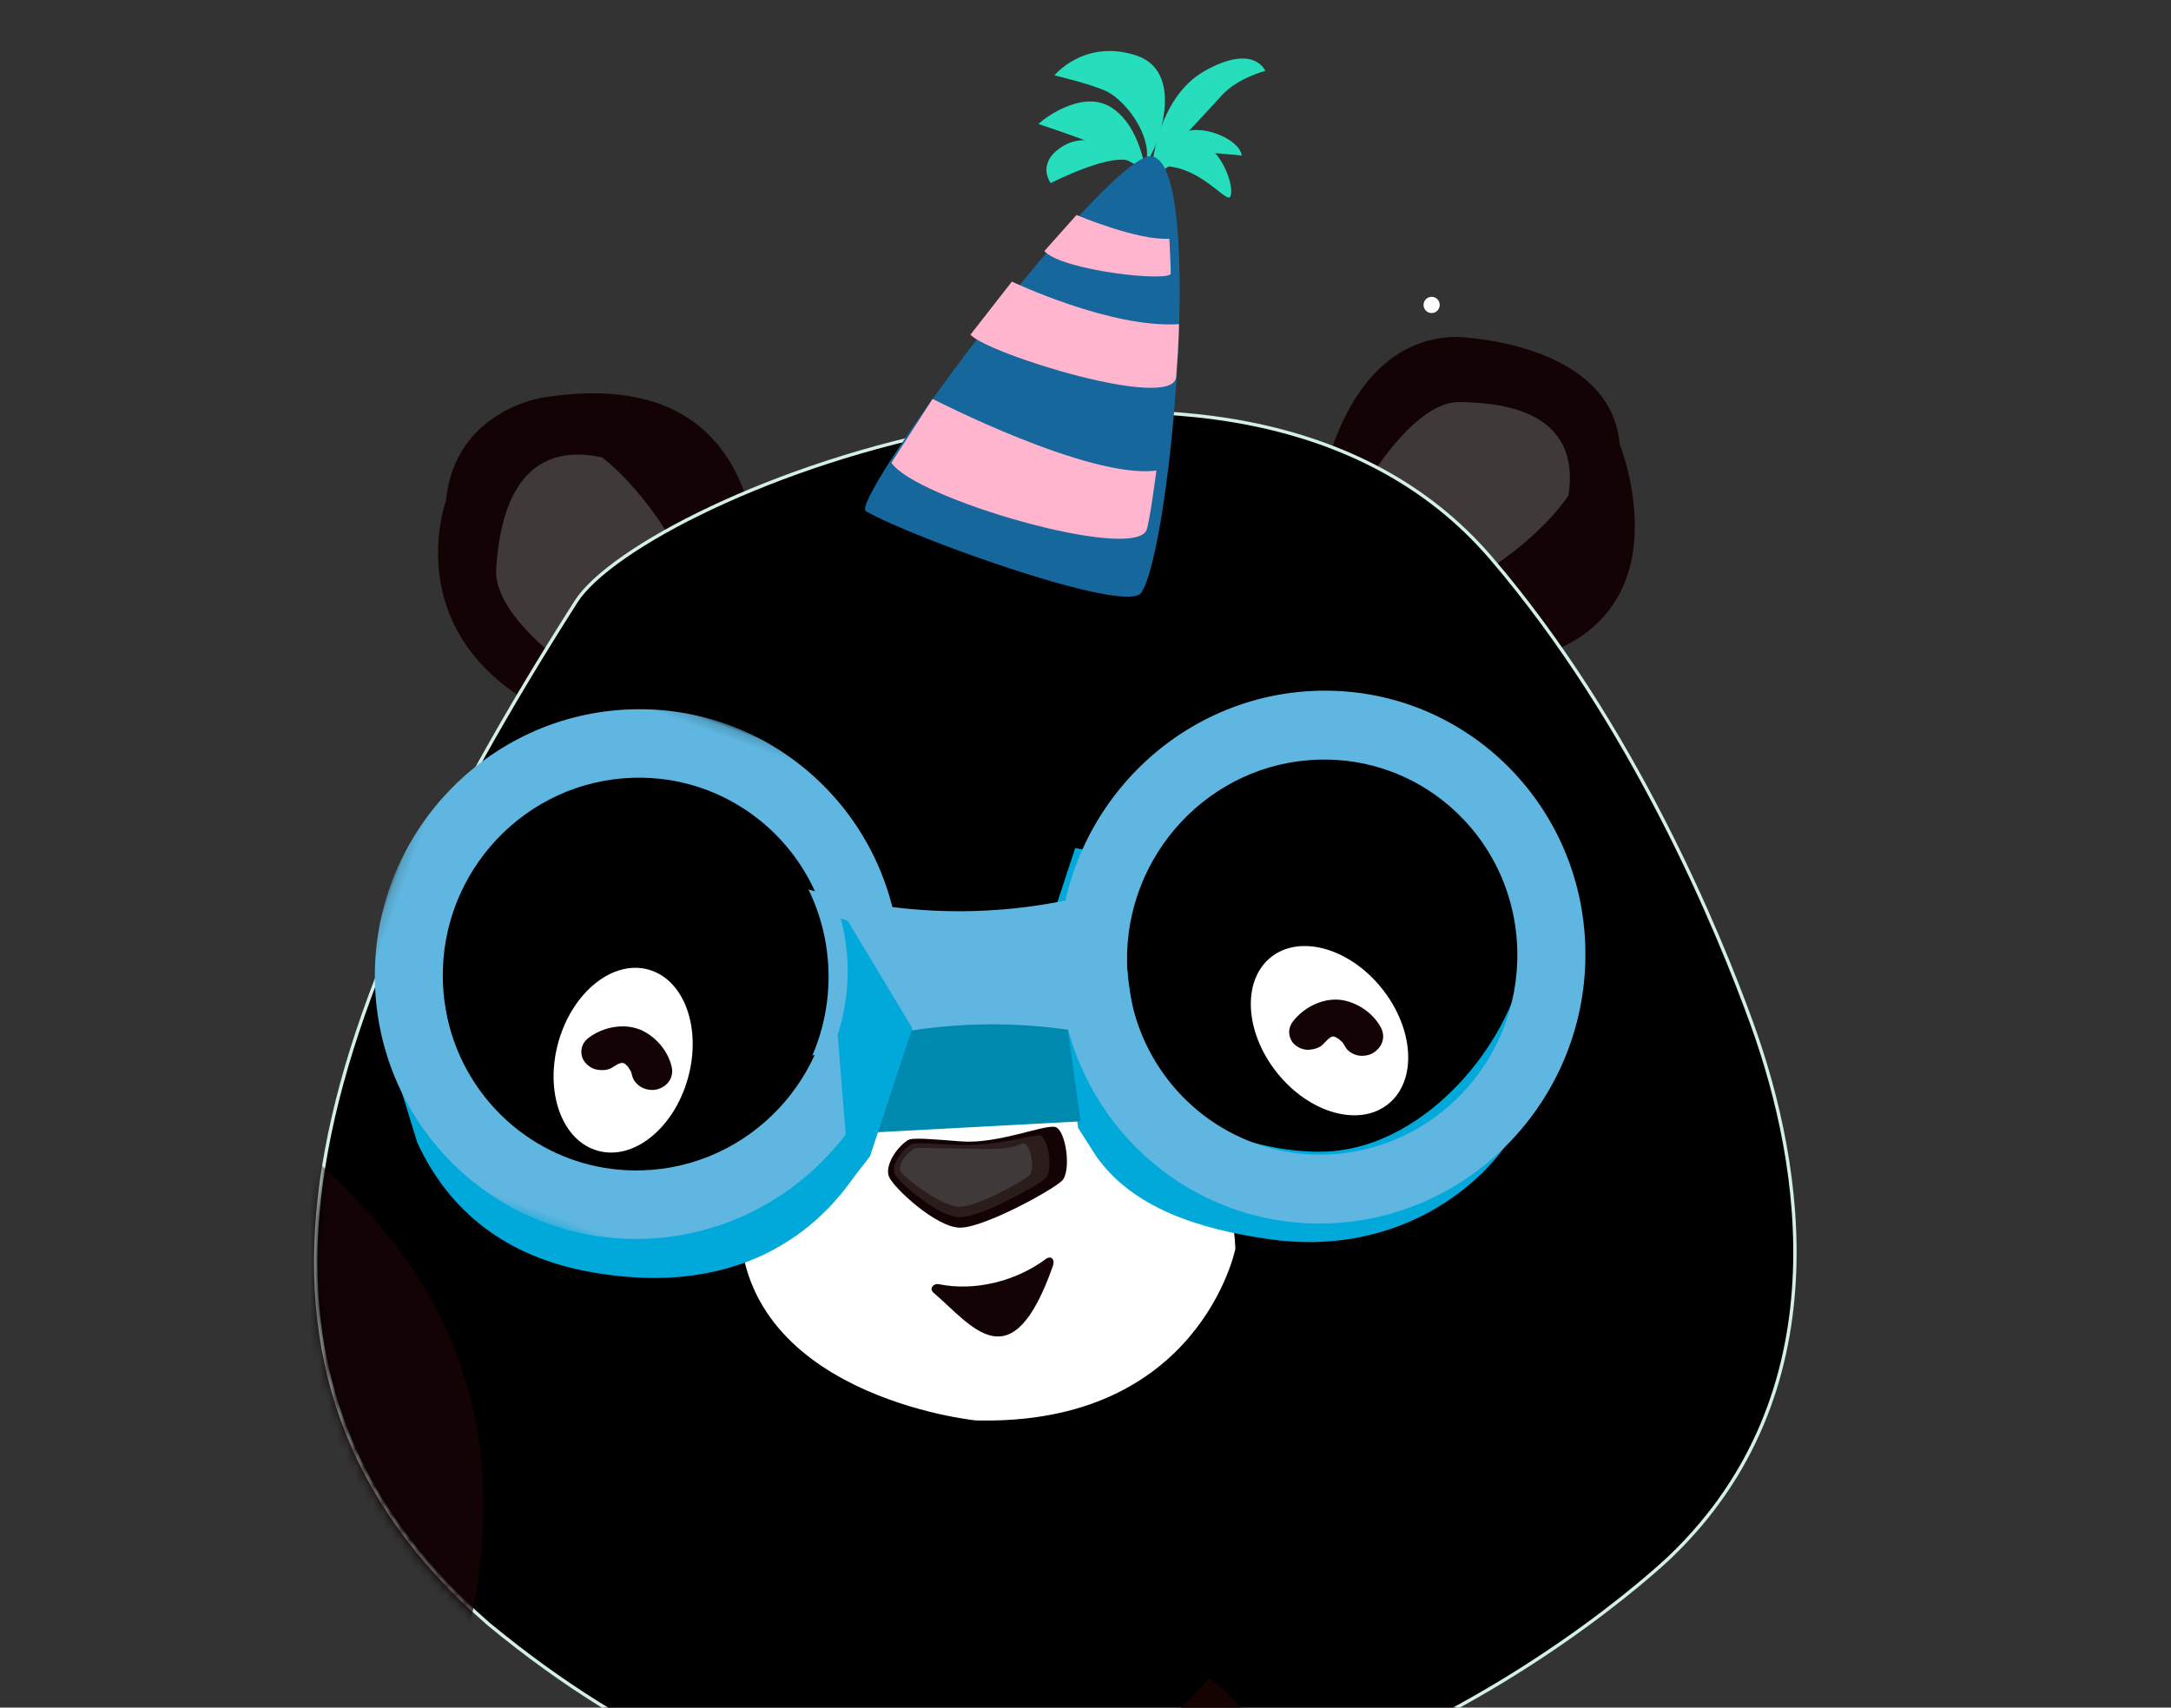 <?xml version="1.0" encoding="UTF-8"?>
<svg width="239px" height="188px" viewBox="0 0 239 188" version="1.1" xmlns="http://www.w3.org/2000/svg" xmlns:xlink="http://www.w3.org/1999/xlink">
    <rect x="0" y="0" width="239" height="188" fill="#333333" stroke="none"/>
    <title>Artboard Copy 12</title>
    <defs>
        <path d="M28.739,21.039 C-1.579,68.548 -12.464,105.932 19.118,133.245 L19.118,133.245 C84.011,186.733 147.076,127.897 149.201,125.873 L149.201,125.873 C167.985,107.94 163.776,82.78 158.245,67.488 L158.245,67.488 C154.571,57.327 145.154,34.48 129.48,16.248 L129.48,16.248 C119.321,4.421 104.396,0.21 89.099,0.21 L89.099,0.21 C61.9,0.212 33.532,13.529 28.739,21.039" id="path-1"></path>
        <path d="M5.555,0.291 L5.697,0.293 C7.492,0.34 9.23,1.28 10.22,2.934 L10.22,2.934 L10.289,3.053 C11.729,5.61 10.883,8.881 8.359,10.392 L8.359,10.392 L8.24,10.461 C5.684,11.916 2.429,11.063 0.913,8.524 L0.913,8.524 L0.81,8.344 C0.71,8.163 0.622,7.979 0.546,7.792 L0.546,7.792 L0.527,7.746 L0.478,7.62 C-0.413,5.216 0.509,2.429 2.788,1.062 C3.655,0.539 4.611,0.291 5.555,0.291" id="path-3"></path>
        <path d="M5.812,0.123 L5.954,0.125 C7.749,0.172 9.486,1.112 10.477,2.767 L10.477,2.767 L10.575,2.938 C10.67,3.111 10.754,3.288 10.829,3.466 L10.829,3.466 L10.869,3.565 L10.916,3.691 C11.795,6.094 10.881,8.868 8.616,10.224 L8.616,10.224 L8.497,10.294 C5.94,11.749 2.686,10.896 1.169,8.357 L1.169,8.357 L1.071,8.187 C0.977,8.017 0.893,7.843 0.819,7.666 L0.819,7.666 L0.767,7.538 L0.719,7.412 C-0.147,5.017 0.778,2.253 3.045,0.894 C3.911,0.371 4.867,0.123 5.812,0.123" id="path-5"></path>
        <polygon id="path-7" points="0.046 0.142 57.851 0.142 57.851 58.548 0.046 58.548"></polygon>
        <polygon id="path-9" points="0.153 0.082 22.547 0.082 22.547 21.843 0.153 21.843"></polygon>
        <polygon id="path-11" points="0 0.212 21.565 0.212 21.565 21.743 0 21.743"></polygon>
    </defs>
    <g id="Artboard-Copy-12" stroke="none" stroke-width="1" fill="none" fill-rule="evenodd">
        <g id="Group" transform="translate(34, 32)">
            <g id="Group-17" transform="translate(0.667, 0.678)">
                <g id="Group-13" transform="translate(0, 4.369)">
                    <path d="M109.771,22.575 C109.771,22.575 111.189,0.243 125.668,0.044 C125.668,0.044 142.668,0.486 143.643,11.877 C143.643,11.877 151.072,30.192 134.541,35.27 L121.507,38.849 L109.771,22.575 Z" id="Fill-1" fill="#130304"></path>
                    <path d="M48.311,35.175 C48.311,35.175 55.01,1.895 25.03,6.733 C25.03,6.733 15.407,8.142 14.433,18.058 C14.433,18.058 6.4,39.836 38.927,45.462 L48.311,35.175 Z" id="Fill-3" fill="#130304"></path>
                    <path d="M31.589,13.299 C31.589,13.299 36.819,17.026 41.025,25.663 L27.977,36.412 C27.977,36.412 19.616,30.679 19.954,25.574 C20.301,20.465 21.811,11.237 31.589,13.299" id="Fill-5" fill="#3F3939"></path>
                    <path d="M138.008,17.483 C138.008,17.483 134.818,22.58 127.013,26.974 L116.344,15.304 C116.344,15.304 121.235,7.168 125.996,7.218 C130.761,7.276 139.413,8.209 138.008,17.483" id="Fill-7" fill="#3F3939"></path>
                    <g id="Group-12" transform="translate(0, 8.101)">
                        <path d="M19.118,133.649 C-12.464,106.253 -1.579,68.756 28.739,21.102 C36.227,9.334 101.259,-16.657 129.48,16.297 C145.154,34.584 154.571,57.5 158.245,67.692 C163.776,83.031 167.985,108.267 149.201,126.255 C147.076,128.284 84.011,187.3 19.118,133.649" id="Fill-9" fill="#000000"></path>
                        <path d="M19.118,133.649 C-12.464,106.253 -1.579,68.756 28.739,21.102 C36.227,9.334 101.259,-16.657 129.48,16.297 C145.154,34.584 154.571,57.5 158.245,67.692 C163.776,83.031 167.985,108.267 149.201,126.255 C147.076,128.284 84.011,187.3 19.118,133.649" id="Stroke-11" stroke="#D3EFE7" stroke-width="0.367"></path>
                    </g>
                </g>
                <g id="Group-16" transform="translate(0, 13.369)">
                    <mask id="mask-2" fill="white">
                        <use xlink:href="#path-1"></use>
                    </mask>
                    <g id="Clip-15"></g>
                    <path d="M17.401,131.214 C24.99,92.17 -5.117,70.608 -55.717,52.915 C-68.213,48.547 -132.096,67.467 -133.916,108.677 C-134.936,131.553 -132.323,154.621 -127.636,163.775 C-121.058,176.591 -108.863,199.973 -84.271,202.329 C-81.493,202.591 0.265,209.469 17.401,131.214" id="Fill-14" fill="#130304" mask="url(#mask-2)"></path>
                </g>
                <path d="M70.762,84.37 C70.762,84.37 100.419,82.257 101.334,104.81 C101.334,104.81 97.393,124.348 72.732,123.705 C72.732,123.705 46.172,121.005 46.787,100.965 C46.787,100.965 52.094,85.356 70.762,84.37" id="Fill-17" fill="#FFFFFF"></path>
                <path d="M65.293,92.84 C64.003,93.661 62.75,95.634 63.181,96.831 C63.623,98.042 68.477,102.556 71.087,102.485 C73.813,102.412 81.155,98.371 82.237,97.329 C83.313,96.29 82.688,91.661 81.474,91.393 C80.258,91.124 75.158,93.295 71.139,92.987 C68.216,92.761 65.786,92.526 65.293,92.84" id="Fill-19" fill="#130304"></path>
                <path d="M65.628,93.318 C64.507,94.004 63.437,95.616 63.836,96.563 C64.241,97.519 68.829,101.454 71.124,101.332 C73.518,101.206 79.497,97.904 80.429,97.044 C81.36,96.185 80.679,92.174 79.661,92.31 C78.191,92.506 74.41,93.528 70.873,93.382 C68.297,93.275 66.058,93.055 65.628,93.318" id="Fill-21" fill="#2A1D1C"></path>
                <path d="M65.963,93.795 C65.015,94.355 64.126,95.599 64.492,96.294 C64.858,96.998 69.181,100.351 71.161,100.179 C73.222,99.999 77.836,97.433 78.621,96.758 C79.403,96.076 78.684,92.812 77.848,93.226 C76.152,94.065 73.664,93.759 70.607,93.776 C68.379,93.789 66.33,93.586 65.963,93.795" id="Fill-23" fill="#3F3939"></path>
                <path d="M68.119,109.661 C72.346,113.269 76.675,119.666 81.233,106.73 C81.515,105.929 81.025,105.527 80.465,105.935 C77.167,108.383 72.658,109.516 68.684,108.706 C68.087,108.59 67.571,109.198 68.119,109.661" id="Fill-25" fill="#130304"></path>
                <path d="M117.458,76.147 C121.035,80.614 121.345,86.314 118.162,88.872 C114.978,91.435 109.491,89.9 105.93,85.445 C102.355,80.986 102.05,75.289 105.228,72.72 C108.42,70.155 113.898,71.689 117.458,76.147" id="Fill-27" fill="#FFFFFF"></path>
                <path d="M108.843,79.457 C109.463,80.55 109.09,81.952 107.995,82.57 C106.895,83.2 105.509,82.827 104.878,81.726 C104.258,80.626 104.633,79.232 105.726,78.603 C106.821,77.971 108.206,78.349 108.843,79.457" id="Fill-31" fill="#FFFFFF"></path>
                <path d="M111.896,83.496 C112.337,84.273 112.072,85.269 111.294,85.707 C110.512,86.156 109.527,85.89 109.079,85.108 C108.638,84.327 108.904,83.337 109.681,82.89 C110.459,82.44 111.443,82.709 111.896,83.496" id="Fill-33" fill="#FFFFFF"></path>
                <path d="M115.168,76.088 C115.447,76.291 115.689,76.493 115.875,76.683 C119.097,79.955 111.854,82.695 109.479,79.334 C108.472,77.911 108.217,75.272 110.133,74.585 C111.5,74.096 113.798,75.094 115.168,76.088" id="Fill-35" fill="#FFFFFF"></path>
                <polygon id="Fill-37" fill="#FFFFFF" points="106.237 83.391 106.912 83.989 107.612 84.129 107.368 84.802 107.527 85.692 106.852 85.094 106.153 84.953 106.396 84.28"></polygon>
                <path d="M41.053,86.069 C39.503,91.576 35.055,95.131 31.121,94.011 C27.181,92.894 25.26,87.525 26.814,82.016 C28.374,76.518 32.82,72.96 36.755,74.081 C40.692,75.196 42.603,80.568 41.053,86.069" id="Fill-39" fill="#FFFFFF"></path>
                <path d="M30.923,84.204 C31.599,85.263 31.299,86.682 30.236,87.356 C29.17,88.043 27.767,87.742 27.081,86.676 C26.404,85.61 26.707,84.198 27.766,83.513 C28.827,82.825 30.23,83.13 30.923,84.204" id="Fill-43" fill="#FFFFFF"></path>
                <path d="M34.18,88.079 C34.66,88.833 34.447,89.841 33.692,90.319 C32.935,90.807 31.938,90.593 31.45,89.835 C30.969,89.078 31.184,88.075 31.937,87.588 C32.69,87.099 33.688,87.317 34.18,88.079" id="Fill-45" fill="#FFFFFF"></path>
                <path d="M37.038,79.699 C38.226,81.22 37.974,83.434 36.448,84.62 C34.919,85.827 32.728,85.573 31.523,84.043 C30.332,82.512 30.59,80.309 32.11,79.106 C33.631,77.897 35.821,78.159 37.038,79.699" id="Fill-47" fill="#FFFFFF"></path>
                <polygon id="Fill-49" fill="#FFFFFF" points="29.041 87.176 29.745 87.738 30.452 87.842 30.243 88.527 30.448 89.407 29.743 88.845 29.036 88.741 29.245 88.056"></polygon>
                <g id="Group-53" transform="translate(52.322, 96.409)">
                    <mask id="mask-4" fill="white">
                        <use xlink:href="#path-3"></use>
                    </mask>
                    <g id="Clip-52"></g>
                    <path d="M2.788,1.062 C0.469,2.453 -0.445,5.314 0.527,7.746 L0.527,7.746 L0.546,7.792 C0.648,8.041 0.77,8.286 0.913,8.524 L0.913,8.524 C2.453,11.103 5.786,11.943 8.359,10.392 L8.359,10.392 C10.922,8.857 11.755,5.508 10.22,2.934 L10.22,2.934 C9.204,1.237 7.4,0.291 5.555,0.291 L5.555,0.291 C4.611,0.291 3.655,0.539 2.788,1.062" id="Fill-51" mask="url(#mask-4)"></path>
                </g>
                <g id="Group-56" transform="translate(81.616, 95.131)">
                    <mask id="mask-6" fill="white">
                        <use xlink:href="#path-5"></use>
                    </mask>
                    <g id="Clip-55"></g>
                    <path d="M3.045,0.894 C0.739,2.277 -0.179,5.114 0.767,7.538 L0.767,7.538 L0.819,7.666 C0.917,7.901 1.034,8.132 1.169,8.357 L1.169,8.357 C2.709,10.936 6.042,11.775 8.616,10.224 L8.616,10.224 C10.921,8.844 11.826,5.996 10.869,3.565 L10.869,3.565 L10.829,3.466 C10.73,3.228 10.612,2.994 10.477,2.767 L10.477,2.767 C9.46,1.069 7.657,0.124 5.812,0.123 L5.812,0.123 C4.867,0.123 3.911,0.371 3.045,0.894" id="Fill-54" mask="url(#mask-6)"></path>
                </g>
                <path d="M64.075,164.388 C64.111,166.423 59.936,191.571 69.63,205.906 C71.777,209.082 80.733,219 97.981,212.943 C102.829,211.247 107.209,206.414 110.531,202.723 C117.97,194.456 123.272,189.863 118.059,178.389 C114.561,170.659 108.821,164.045 103.706,157.51 C102.865,156.434 100.622,153.589 98.409,152.084 C81.176,171.87 64.075,164.388 64.075,164.388" id="Fill-77" fill="#150301"></path>
                <path d="M123.817,0.752 C123.897,1.238 123.566,1.697 123.081,1.777 C122.594,1.855 122.137,1.523 122.059,1.037 C121.98,0.549 122.31,0.089 122.796,0.012 C123.282,-0.068 123.74,0.264 123.817,0.752" id="Fill-100" fill="#FFFFFF"></path>
            </g>
        </g>
        <path d="M73.94,117.432 C73.585,115.923 72.536,114.527 71.116,113.68 C69.259,112.573 66.837,112.907 65.105,114.043 C64.619,114.361 64.24,114.713 64.075,115.254 C63.928,115.739 63.994,116.386 64.301,116.817 C64.609,117.25 65.069,117.631 65.64,117.748 C66.195,117.863 66.887,117.859 67.367,117.544 C67.691,117.332 68.03,117.147 68.397,117.003 C68.219,117.071 68.041,117.139 67.862,117.208 C68.144,117.104 68.432,117.028 68.734,116.99 L68.139,117.062 C68.383,117.037 68.624,117.037 68.868,117.066 L68.272,116.994 C68.5,117.026 68.718,117.082 68.931,117.162 C68.753,117.094 68.575,117.025 68.396,116.957 C68.623,117.047 68.832,117.16 69.03,117.294 C68.879,117.188 68.728,117.083 68.576,116.977 C68.839,117.161 69.069,117.374 69.275,117.609 C69.158,117.472 69.042,117.335 68.925,117.199 C69.188,117.509 69.402,117.847 69.572,118.207 C69.496,118.045 69.421,117.884 69.346,117.722 C69.463,117.978 69.555,118.24 69.619,118.51 C69.732,118.99 70.19,119.479 70.649,119.722 C71.129,119.976 71.837,120.084 72.375,119.926 C73.586,119.572 74.203,118.545 73.94,117.432" id="Fill-27" fill="#140304"></path>
        <path d="M151.94,114.432 C151.585,112.923 150.536,111.527 149.116,110.68 C147.259,109.573 144.837,109.907 143.105,111.043 C142.619,111.361 142.24,111.713 142.075,112.254 C141.928,112.739 141.994,113.386 142.301,113.817 C142.609,114.25 143.069,114.631 143.64,114.748 C144.195,114.863 144.887,114.859 145.367,114.544 C145.691,114.332 146.03,114.147 146.397,114.003 C146.219,114.071 146.041,114.139 145.862,114.208 C146.144,114.104 146.432,114.028 146.734,113.99 L146.139,114.062 C146.383,114.037 146.624,114.037 146.868,114.066 L146.272,113.994 C146.5,114.026 146.718,114.082 146.931,114.162 C146.753,114.094 146.575,114.025 146.396,113.957 C146.623,114.047 146.832,114.16 147.03,114.294 C146.879,114.188 146.728,114.083 146.576,113.977 C146.839,114.161 147.069,114.374 147.275,114.609 C147.158,114.472 147.042,114.335 146.925,114.199 C147.188,114.509 147.402,114.847 147.572,115.207 C147.496,115.045 147.421,114.884 147.346,114.722 C147.463,114.978 147.555,115.24 147.619,115.51 C147.732,115.99 148.19,116.479 148.649,116.722 C149.129,116.976 149.837,117.084 150.375,116.926 C151.586,116.572 152.203,115.545 151.94,114.432" id="Fill-27" fill="#140304" transform="translate(147, 113.5) rotate(-15) translate(-147, -113.5) "></path>
        <g id="Group-65" transform="translate(106.843, 107.837) scale(-1, 1) rotate(-20) translate(-106.843, -107.837) translate(41.843, 62.337)">
            <g id="Group-64" transform="translate(0.533, 0.549)">
                <path d="M8.417,19.616 C5.412,29.56 10.584,45.206 21.464,49.472 C26.12,51.297 32.285,51.796 36.667,50.807 C43.022,49.372 47.816,40.466 50.224,34.373 C51.264,31.741 51.646,29 51.451,26.301 L58.587,27.409 L58.31,36.413 L47.744,56.261 L44.79,58.521 C39.1,62.458 31.548,62.212 23.767,60.57 C10.399,57.749 4.084,47.754 2.615,41.01 L1.447,32.994 L2.187,18.871 L8.417,19.616 Z" id="Fill-33" fill="#00A9D9"></path>
                <polygon id="Fill-35" fill="#0089AF" points="58.322 35.565 75.327 41.45 82.455 41.485 71.02 50.136 69.141 64.597 47.737 55.484"></polygon>
                <path d="M77.227,56.613 C76.879,65.508 82.133,74.048 90.929,77.493 C95.162,79.151 99.602,79.39 103.722,78.44 C109.127,77.194 113.692,75.052 117.988,67.21 L120.79,75.746 L115.539,82.675 C109.624,88.63 102.055,91.067 93.049,89.57 C75.245,86.608 70.02,75.143 68.713,67.997 L69.457,68.289 L77.227,56.613 Z" id="Fill-41" fill="#00A9D9"></path>
                <path d="M8.977,21.414 C11.302,15.413 15.957,11.047 21.473,8.966 C26.25,7.164 31.673,7.074 36.786,9.12 C47.807,13.528 53.224,26.179 48.886,37.376 C46.318,44.005 40.906,48.639 34.632,50.402 C30.306,51.616 25.573,51.469 21.076,49.67 C10.055,45.262 4.638,32.612 8.977,21.414 M2.018,18.63 C-3.833,33.733 3.472,50.795 18.336,56.74 C33.2,62.685 49.995,55.262 55.846,40.159 C61.697,25.058 54.39,7.995 39.526,2.05 C24.661,-3.895 7.869,3.529 2.018,18.63" id="Fill-45" fill="#5FB6E0"></path>
                <g id="Group-49" transform="translate(70.159, 27.581)">
                    <mask id="mask-8" fill="white">
                        <use xlink:href="#path-7"></use>
                    </mask>
                    <g id="Clip-48"></g>
                    <path d="M9.013,21.415 C11.469,15.113 16.524,10.627 22.448,8.718 C26.982,7.256 32.024,7.304 36.796,9.202 C47.806,13.581 53.217,26.149 48.883,37.273 C46.198,44.165 40.404,48.885 33.764,50.44 C29.686,51.394 25.291,51.154 21.101,49.488 C10.091,45.108 4.679,32.54 9.013,21.415 M2.062,18.65 C-3.784,33.654 3.515,50.605 18.365,56.511 C33.213,62.417 49.989,55.042 55.835,40.038 C61.68,25.036 54.381,8.085 39.532,2.179 C24.683,-3.728 7.907,3.647 2.062,18.65" id="Fill-47" fill="#5FB6E0" mask="url(#mask-8)"></path>
                </g>
                <path d="M50.78,28.306 C55.428,32.167 60.74,35.378 66.647,37.723 C72.556,40.068 78.613,41.371 84.625,41.74 C82.424,43.863 80.629,46.483 79.44,49.528 C78.251,52.573 77.792,55.724 77.968,58.79 C73.32,54.928 68.008,51.718 62.1,49.372 C56.191,47.027 50.133,45.724 44.121,45.356 C46.322,43.233 48.119,40.613 49.308,37.567 C50.496,34.522 50.955,31.372 50.78,28.306" id="Fill-50" fill="#5FB6E0"></path>
            </g>
            <path d="M79.914,44.06 L80.74,44.064 C79.657,45.592 78.744,47.298 78.054,49.169 C77.2,51.483 76.754,53.859 76.668,56.211 L69.862,71.06 L68.74,67.578 L69.188,52.727 L79.914,44.06 Z" id="Fill-43" fill="#00A9D9"></path>
        </g>
        <g id="Group-11" transform="translate(5, -2)">
            <g id="Group-5" transform="translate(50, 0)">
                <mask id="mask-10" fill="white">
                    <use xlink:href="#path-9"></use>
                </mask>
                <g id="Clip-4"></g>
            </g>
            <g id="Group-10" transform="translate(0, 23)">
                <mask id="mask-12" fill="white">
                    <use xlink:href="#path-11"></use>
                </mask>
                <g id="Clip-9"></g>
            </g>
        </g>
        <g id="Group-63" transform="translate(119.5, 33) rotate(18) translate(-119.5, -33) translate(103, 2)">
            <path d="M19.025,15.222 C19.025,15.222 17.002,7.51 21.231,2.948 C25.462,-1.611 27.541,0.925 27.541,0.925 C27.541,0.925 24.849,2.599 23.775,5.057 C22.695,7.513 19.025,15.222 19.025,15.222" id="Fill-202" fill="#26DEBC"></path>
            <path d="M18.592,15.857 C18.592,15.857 16.448,10.94 12.643,9.983 C8.84,9.024 5.754,13.824 5.592,14.197 C5.592,14.197 10.838,14.239 11.823,14.404 C12.805,14.566 18.588,15.022 18.592,15.857" id="Fill-204" fill="#26DEBC"></path>
            <path d="M20.138,15.156 C20.138,15.156 19.41,12.228 20.868,10.395 C22.326,8.56 27.14,8.881 27.956,10.586 C27.956,10.586 23.226,11.566 22.822,12.004 C22.413,12.437 19.845,14.792 20.138,15.156" id="Fill-206" fill="#26DEBC"></path>
            <path d="M18.588,12.447 C18.588,12.447 19.317,3.644 13.4,3.695 C7.484,3.744 5.616,8.561 5.616,8.561 C5.616,8.561 9.556,8.238 11.493,8.446 C14.061,8.724 18.855,12.13 18.153,15.694 L18.588,12.447 Z" id="Fill-208" fill="#26DEBC"></path>
            <path d="M18.16,15.343 C18.16,15.343 20.167,10.104 23.014,10.458 C25.86,10.813 28.24,14.078 28.158,15.241 C28.073,16.4 22.764,11.984 18.16,15.343" id="Fill-210" fill="#26DEBC"></path>
            <path d="M16.877,14.483 C16.877,14.483 11.527,12.786 9.026,15.562 C6.523,18.337 8.889,19.97 8.889,19.97 C8.889,19.97 14.438,14.39 16.724,15.009 L16.877,14.483 Z" id="Fill-212" fill="#26DEBC"></path>
            <path d="M0.712,60.617 C-1.405,60.174 12.127,19.565 17.792,14.162 C23.454,8.759 34.032,53.961 32.3,59.794 C31.479,62.583 6.598,61.852 0.712,60.617" id="Fill-214" fill="#15679C"></path>
            <path d="M12.674,22.433 C12.674,22.433 19.965,23.059 23.206,21.757 C23.206,21.757 24.212,24.398 24.53,25.339 C24.851,26.28 13.084,28.767 10.536,27.308 L12.674,22.433 Z" id="Fill-216" fill="#FFB5CE"></path>
            <path d="M8.175,31.606 C8.175,31.606 20.149,33.167 27.117,30.373 C27.117,30.373 27.717,32.23 28.615,35.99 C29.515,39.741 8.107,39.998 5.643,38.572 L8.175,31.606 Z" id="Fill-218" fill="#FFB5CE"></path>
            <path d="M3.863,46.583 C3.863,46.583 22.983,49.706 29.735,46.469 C29.735,46.469 30.791,52.109 30.723,53.037 C30.461,56.833 5.312,57.636 1.726,54.66 L3.863,46.583 Z" id="Fill-220" fill="#FFB5CE"></path>
        </g>
    </g>
</svg>
